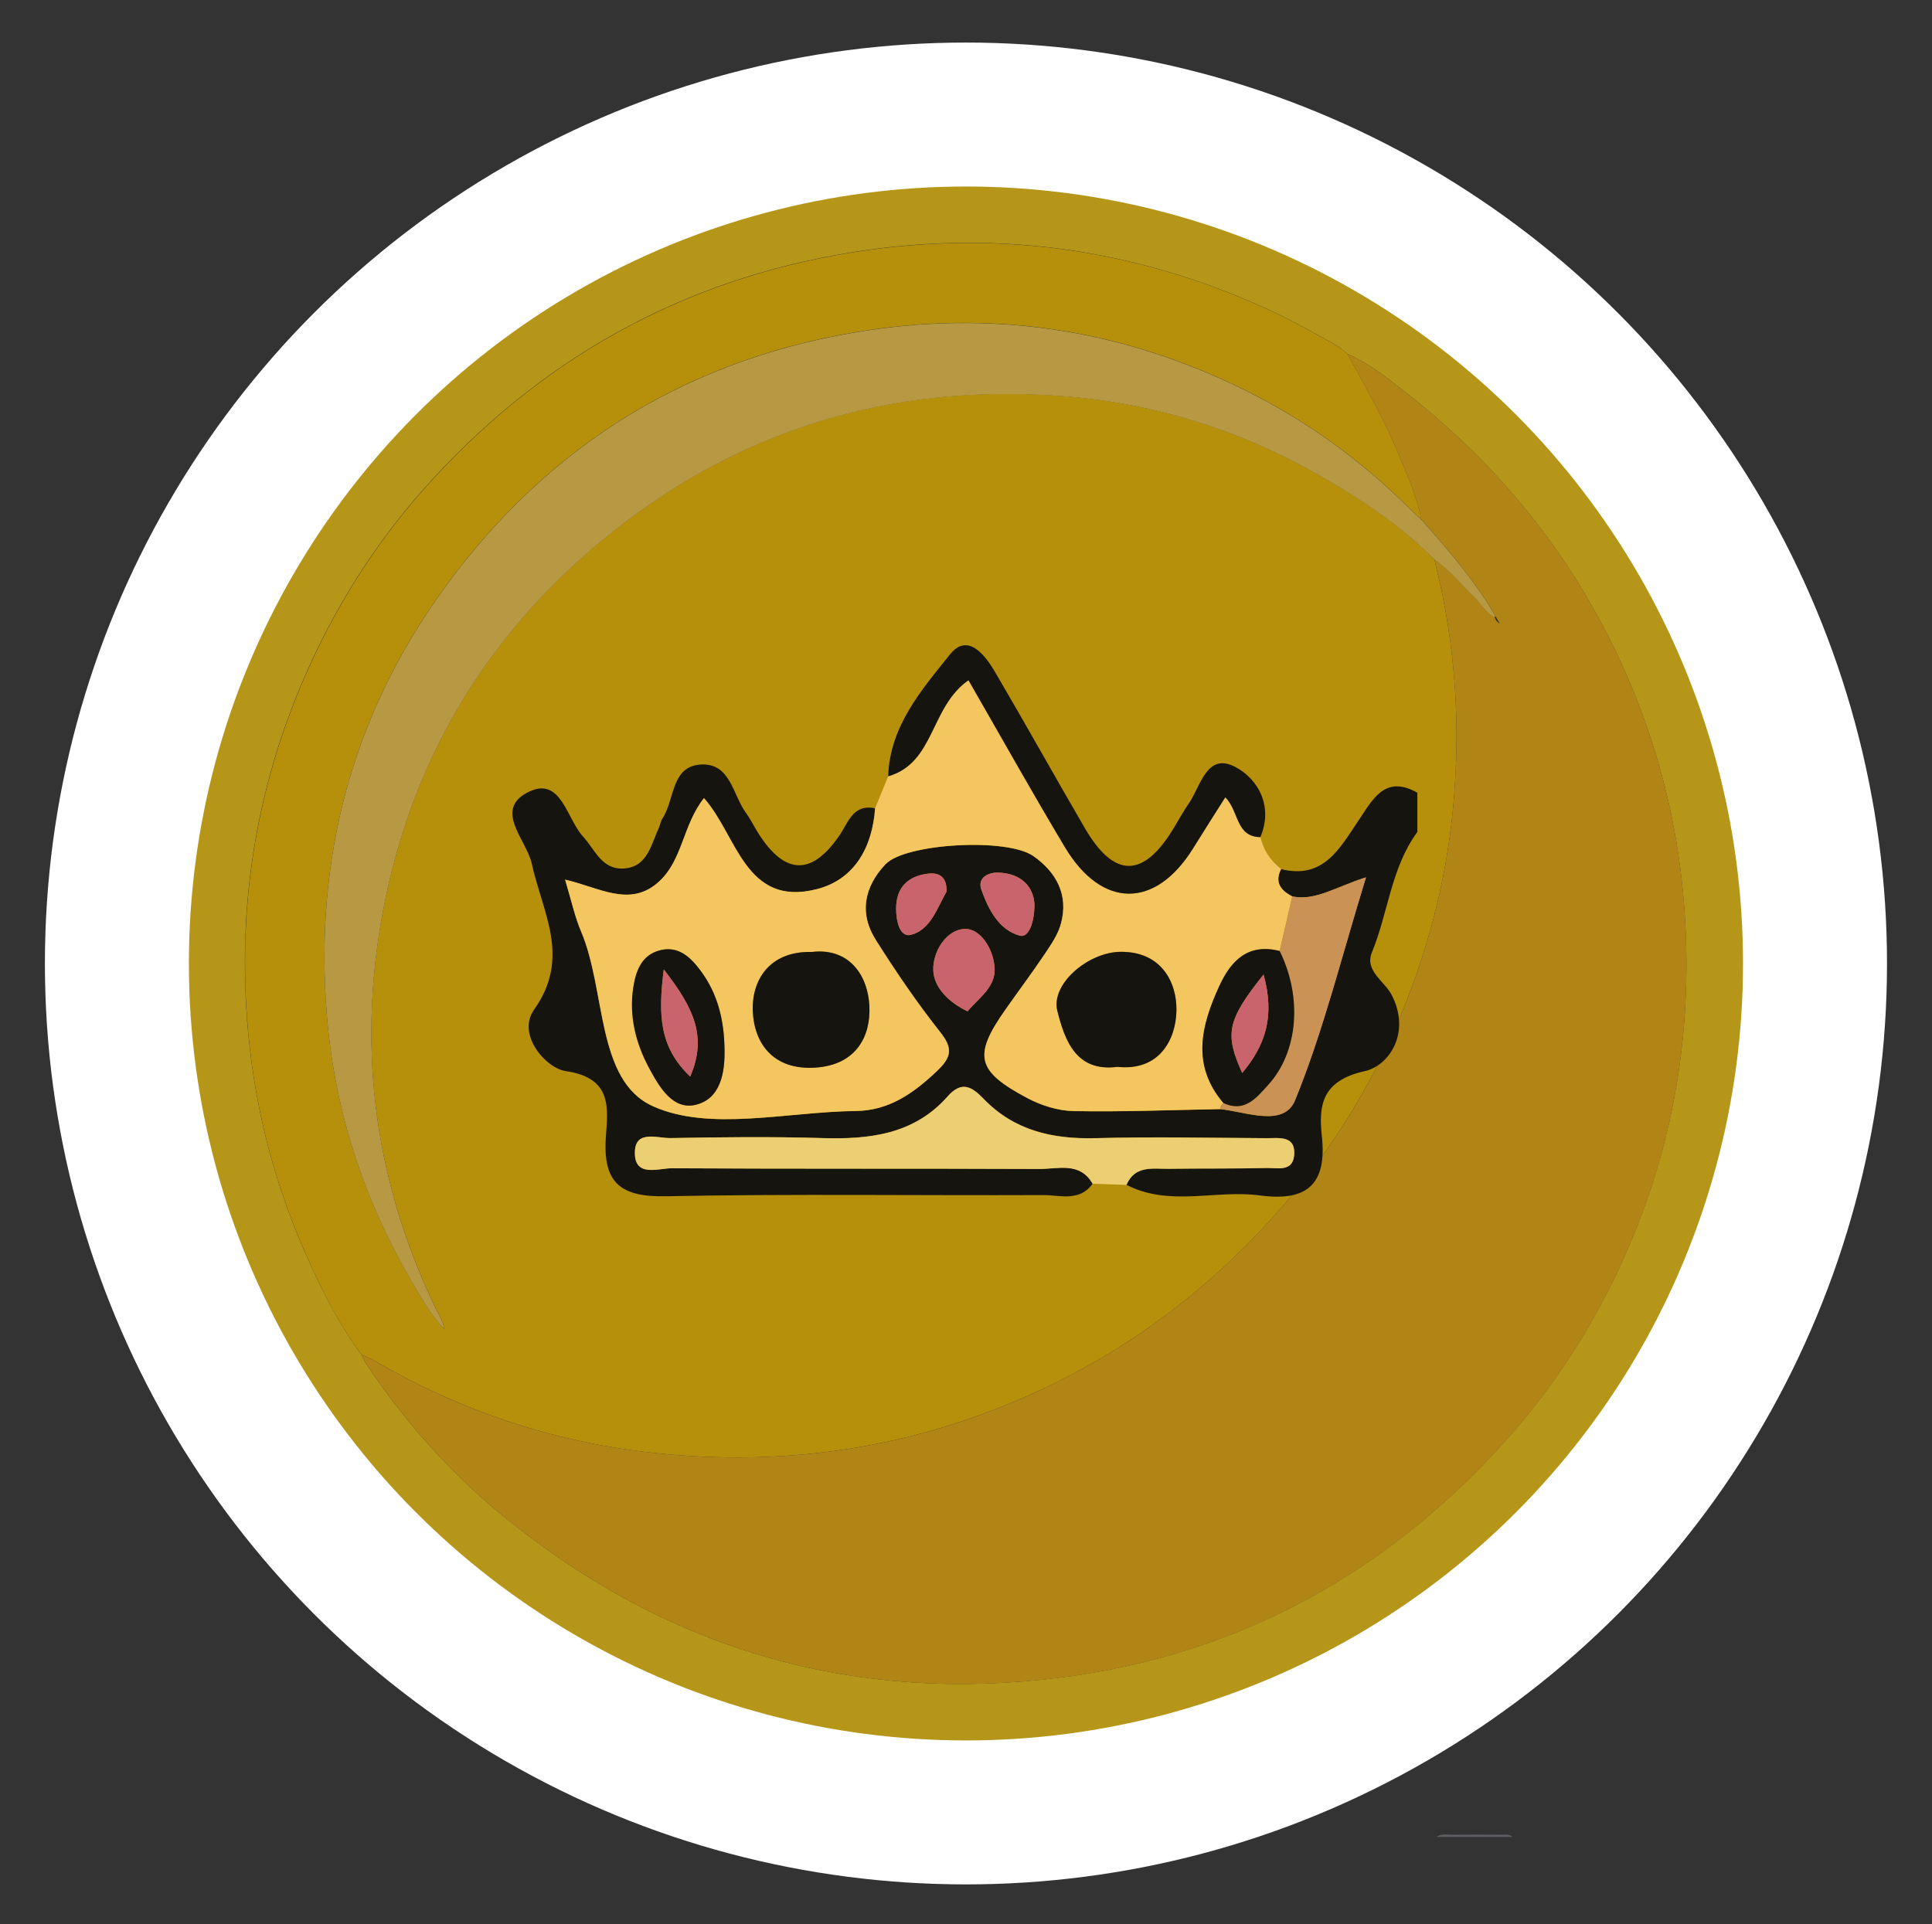 <?xml version="1.0" encoding="UTF-8"?>
<svg id="Layer_1" data-name="Layer 1" xmlns="http://www.w3.org/2000/svg" viewBox="0 0 214.69 213.83">
  <rect x="0" y="0" width="214.69" height="213.83" fill="#333333" stroke="none"/>
  <defs>
    <style>
      .cls-1 {
        fill: #ca646c;
      }

      .cls-2 {
        fill: #b08516;
      }

      .cls-3 {
        fill: #f3c65f;
      }

      .cls-4 {
        fill: #edcf73;
      }

      .cls-5 {
        fill: #b69942;
      }

      .cls-6 {
        fill: #ca9254;
      }

      .cls-7 {
        fill: #16140f;
      }

      .cls-8 {
        fill: #b68f0b;
      }

      .cls-9 {
        fill: none;
        stroke: #fff;
        stroke-miterlimit: 10;
        stroke-width: 16px;
      }

      .cls-10 {
        fill: #5e5f64;
      }

      .cls-11 {
        fill: #b69618;
      }
    </style>
  </defs>
  <g>
    <path class="cls-10" d="M159.63,204.15c.54-.39,1.17-.23,1.75-.24,1.81-.02,3.62-.01,5.43,0,.43,0,.89-.1,1.27,.24h-8.45Z"/>
    <path class="cls-11" d="M107.3,201.49c-52.32,0-94.52-42.34-94.3-95C13.21,54.28,55.91,12.57,107.86,12.75c51.69,.18,93.86,42.48,93.84,94.42-.02,52.13-42.25,94.32-94.39,94.32Zm-67.13-50.92c.17,.32,.3,.66,.5,.96,4.21,6.34,9.22,12,15.08,16.82,17.49,14.37,37.58,20.69,60.12,18.32,20.26-2.12,37.26-10.98,50.99-26.06,6.35-6.97,11.23-14.86,14.77-23.58,4.69-11.56,6.44-23.58,5.54-36.01-.57-8.01-2.33-15.74-5.26-23.19-5.42-13.79-14.11-25.16-25.77-34.27-2.02-1.58-4.04-3.19-6.42-4.24-.41-.32-.79-.7-1.24-.95-2.59-1.45-5.18-2.91-7.9-4.14-14.1-6.37-28.82-8.6-44.13-6.46-19.1,2.68-35.21,11.18-48.3,25.39-5.77,6.26-10.36,13.29-13.86,21.05-5.6,12.42-7.85,25.44-6.85,39,.66,8.88,2.74,17.45,6.31,25.64,1.79,4.1,3.75,8.1,6.41,11.71Z"/>
    <path class="cls-8" d="M40.18,150.58c-2.67-3.61-4.63-7.61-6.41-11.71-3.57-8.18-5.66-16.75-6.31-25.64-1-13.56,1.25-26.58,6.85-39,3.5-7.76,8.09-14.79,13.86-21.05,13.08-14.2,29.19-22.71,48.3-25.39,15.31-2.14,30.03,.09,44.13,6.46,2.72,1.23,5.3,2.69,7.9,4.14,.45,.25,.83,.63,1.24,.95,1.96,3.59,4.01,7.14,5.59,10.93,1.02,2.44,2.11,4.86,2.62,7.48-.52-.5-1.05-.99-1.57-1.5-5.31-5.23-11.29-9.56-17.97-12.87-13.24-6.56-27.22-8.88-41.84-6.7-19.72,2.94-35.52,12.59-47.21,28.69-10.2,14.05-14.41,29.89-13.06,47.2,.82,10.52,3.96,20.32,9.22,29.44,1.14,1.98,2.24,4,3.83,5.68,.08,.08,.17,.15,.25,.23l.04,.1s-.05-.09-.05-.09c-.08-.08-.15-.17-.23-.25-.12-.9-.64-1.64-1.02-2.44-6.97-14.55-8.78-29.76-5.48-45.5,3.33-15.91,11.35-29.13,23.84-39.52,14.87-12.37,32.09-17.67,51.32-16.21,10.29,.78,19.96,3.81,28.91,8.99,4.5,2.6,8.82,5.46,12.49,9.19,.05,.28,.1,.55,.17,.83,2.13,8.63,2.71,17.38,1.93,26.22-.6,6.84-2.1,13.49-4.45,19.96-3.53,9.72-8.74,18.46-15.65,26.12-6.99,7.74-15.13,14-24.57,18.58-14.18,6.88-29.09,9.29-44.69,7.52-10.93-1.24-21.16-4.7-30.66-10.26-.41-.24-.88-.39-1.32-.58Z"/>
    <path class="cls-2" d="M157.94,57.74c-.51-2.62-1.6-5.04-2.62-7.48-1.59-3.78-3.63-7.34-5.59-10.93,2.38,1.04,4.4,2.66,6.42,4.24,11.66,9.1,20.35,20.47,25.77,34.27,2.93,7.45,4.69,15.18,5.26,23.19,.89,12.44-.85,24.46-5.54,36.01-3.54,8.72-8.42,16.61-14.77,23.58-13.73,15.08-30.73,23.94-50.99,26.06-22.54,2.36-42.63-3.95-60.12-18.32-5.86-4.82-10.87-10.48-15.08-16.82-.2-.3-.34-.64-.5-.96,.44,.19,.91,.34,1.32,.58,9.5,5.57,19.73,9.02,30.66,10.26,15.6,1.77,30.51-.63,44.69-7.52,9.44-4.58,17.58-10.84,24.57-18.58,6.91-7.66,12.12-16.39,15.65-26.12,2.35-6.47,3.85-13.12,4.45-19.96,.78-8.83,.2-17.59-1.93-26.22-.07-.27-.11-.55-.17-.83,1.71,1.17,2.98,2.79,4.45,4.21,.74,.72,1.23,1.7,2.21,2.18,.1,.29,.25,.53,.53,.68,.02,.02,.05,.03,.07,.05-.02-.02-.04-.05-.05-.07-.15-.25-.3-.5-.45-.75-.26-.45-.51-.91-.79-1.35-2.18-3.38-4.8-6.41-7.45-9.42Z"/>
    <path class="cls-5" d="M157.94,57.74c2.65,3.01,5.28,6.04,7.45,9.42,.28,.44,.53,.9,.79,1.35-.03,.03-.07,.06-.1,.09-.98-.48-1.47-1.46-2.21-2.18-1.47-1.42-2.74-3.05-4.45-4.21-3.67-3.73-8-6.59-12.49-9.19-8.95-5.18-18.62-8.22-28.91-8.99-19.24-1.45-36.46,3.84-51.32,16.21-12.49,10.39-20.51,23.61-23.84,39.52-3.29,15.74-1.49,30.95,5.48,45.5,.38,.79,.9,1.53,1.02,2.44h-.01c-1.59-1.67-2.69-3.7-3.83-5.67-5.26-9.12-8.4-18.92-9.22-29.44-1.35-17.31,2.85-33.15,13.06-47.2,11.69-16.1,27.49-25.75,47.21-28.69,14.62-2.18,28.6,.14,41.84,6.7,6.68,3.31,12.65,7.63,17.97,12.87,.52,.51,1.05,1,1.57,1.5Z"/>
    <polygon class="cls-5" points="52.59 143.32 52.64 143.42 52.6 143.31 52.59 143.32"/>
    <path class="cls-5" d="M52.34,143.05c.08,.09,.17,.18,.25,.27,0,0,0,0,0,0-.09-.08-.18-.17-.27-.25,0,0,.01-.01,.01-.01Z"/>
    <path class="cls-5" d="M178.73,57.4c.16,.27,.33,.54,.49,.81l-.02,.02c-.3-.16-.47-.43-.58-.74,.04-.03,.07-.06,.11-.09Z"/>
    <path class="cls-5" d="M179.23,58.2s.04,.05,.06,.08c-.03-.02-.05-.04-.08-.06,0,0,.02-.02,.02-.02Z"/>
  </g>
  <circle class="cls-9" cx="107.34" cy="107.08" r="94.35"/>
  <g>
    <path class="cls-7" d="M157.51,92.45c-2.94,3.99-3.24,8.98-5.06,13.4-.83,2.01,1.37,3.19,2.16,4.66,2.23,4.19-.22,7.93-2.94,8.53-4.83,1.07-5.15,3.86-4.78,7.25,.59,5.47-1.79,7.25-6.88,6.57-4.92-.66-10.05,1.29-14.83-1.18,.95-2.2,2.93-1.76,4.69-1.79,3.63-.05,7.26,0,10.9-.09,1.16-.03,2.86,.46,3.04-1.37,.22-2.27-1.65-1.93-3.04-1.94-6.36-.04-12.72-.17-19.07,0-4.77,.12-9.02-.86-12.4-4.38-1.34-1.39-2.45-2-3.99-.26-3.73,4.22-8.66,4.79-13.92,4.63-5.62-.17-11.26-.1-16.89,0-1.43,.03-3.85-.93-3.94,1.49-.11,2.93,2.58,1.85,4.11,1.86,13.62,.09,27.24,.02,40.86,.08,2.06,0,4.47-.83,5.89,1.64-1.46,2.05-3.64,1.26-5.52,1.27-13.97,.06-27.95-.15-41.91,.13-4.97,.1-7-1.44-6.67-6.49,.2-3.18,.84-6.65-4.45-7.42-2.25-.33-5.47-4.09-3.52-6.83,4.14-5.83,.91-10.82-.26-16.24-.57-2.63-4.38-6.06-.26-8,3.51-1.65,4.15,3.02,5.94,4.98,1.32,1.44,2.09,3.66,4.42,3.58,2.75-.09,3.13-2.61,4.03-4.53,.15-.33,.19-.72,.38-1.01,1.42-2.11,.92-6,4.51-6.03,3.06-.02,3.34,3.39,4.76,5.35,.53,.73,.93,1.55,1.41,2.32,2.96,4.65,5.94,4.71,9.02,.19,.98-1.44,1.49-3.48,3.94-2.99-.3,4.33-2.28,7.92-6.45,8.99-8,2.06-8.88-5.97-12.57-10.11-2.37,3-2.35,6.86-5,9.28-3.21,2.94-6.64,.64-10.43-.22,.72,2.38,1.08,4.13,1.77,5.74,2.81,6.6,1.66,16.57,7.97,19.43,6.3,2.86,14.94,.62,22.56,.54,3.68-.04,6.42-1.97,9.01-4.43,1.64-1.55,1.8-2.52,.37-4.34-2.58-3.26-4.92-6.72-7.15-10.23-1.89-2.98-1.29-5.93,1.08-8.43,2.19-2.31,13.49-2.97,16.43-.9,2.55,1.8,3.93,4.31,3.06,7.51-.32,1.19-1.07,2.29-1.77,3.33-1.41,2.1-2.94,4.13-4.39,6.21-3.61,5.14-3.25,6.83,2.43,9.85,1.55,.82,3.42,1.41,5.15,1.44,5.42,.1,10.85-.12,16.27-.22,2.92,.31,7.09,2.06,8.33-.99,3.13-7.67,5.12-15.81,7.88-24.77-3.48,1.11-5.65,2.65-8.2,2.12-1.28-.66-1.98-1.56-1.24-3.04,4.73,1.18,6.52-2.31,8.6-5.38,1.56-2.29,2.9-5.17,6.55-3.11v4.36Zm-49.99,19.95c1.22-1.48,3.11-2.65,3.01-4.79-.1-2.02-1.51-4.41-3.29-4.37-2.07,.04-3.62,2.54-3.53,4.62,.08,1.82,1.6,3.48,3.81,4.54Zm-2.35-13.28c.1-1.58-.76-2.17-1.99-2.03-2.28,.26-3.62,1.56-3.6,3.95,.01,1.28,.38,3.2,1.68,2.85,2.17-.58,2.89-3.01,3.91-4.77Zm9.78,1.32c-.13-1.9-1.46-3.37-4-3.46-1.08-.04-2.37,.54-1.9,1.89,.77,2.19,1.94,4.48,4.28,5.12,1.01,.28,1.64-1.58,1.62-3.56Z"/>
    <path class="cls-3" d="M142.36,96.58c-.74,1.48-.04,2.38,1.24,3.04-.47,2.02-.94,4.04-1.4,6.07-3.5-.89-5.4,1.05-6.7,3.88-2.02,4.4-3.14,8.8,.45,13.02-.23,.16-.35,.38-.36,.67-5.42,.1-10.85,.32-16.27,.22-1.73-.03-3.61-.62-5.15-1.44-5.68-3.02-6.04-4.72-2.43-9.85,1.46-2.07,2.98-4.1,4.39-6.21,.7-1.04,1.45-2.15,1.77-3.33,.87-3.2-.51-5.72-3.06-7.51-2.94-2.07-14.24-1.41-16.43,.9-2.37,2.5-2.97,5.45-1.08,8.43,2.22,3.52,4.57,6.97,7.15,10.23,1.44,1.82,1.27,2.79-.37,4.34-2.59,2.46-5.33,4.4-9.01,4.43-7.61,.08-16.26,2.32-22.56-.54-6.31-2.87-5.16-12.84-7.97-19.43-.69-1.61-1.05-3.36-1.77-5.74,3.8,.86,7.22,3.16,10.43,.22,2.65-2.42,2.64-6.28,5-9.28,3.7,4.14,4.57,12.17,12.57,10.11,4.16-1.07,6.15-4.65,6.45-8.99,.48-1.19,.97-2.37,1.45-3.55,5.19-1.5,4.63-7.68,8.92-10.68,3.58,6.21,7.05,12.44,10.72,18.56,4.12,6.87,10.06,6.86,14.25,.11,1.17-1.88,2.36-3.75,3.57-5.66,1.57,1.59,1.15,4.38,3.9,4.43,.34,1.46,1.12,2.63,2.3,3.55Zm-18.19,21.98c4.69,.5,6.5-3.07,6.56-6.24,.06-3.21-1.73-6.65-6.31-6.54-3.48,.08-7.68,3.55-6.92,6.58,.81,3.19,2.05,6.8,6.67,6.2Zm-33.95-12.76c-4.81-.12-6.69,3.24-6.57,6.53,.13,3.54,2.2,6.66,7.01,6.32,4.52-.32,6.1-3.51,5.95-6.81-.15-3.4-2.22-6.54-6.39-6.04Zm-9.71,10.73c-.05-3.14-.74-6.1-2.67-8.67-1.14-1.53-2.5-2.79-4.56-2.24-2.04,.55-2.65,2.38-2.92,4.2-.47,3.16,.3,6.15,1.79,8.91,1.12,2.07,2.6,4.66,5.15,4.05,2.77-.66,3.28-3.56,3.21-6.26Z"/>
    <path class="cls-4" d="M121.41,131.56c-1.42-2.47-3.83-1.63-5.89-1.64-13.62-.06-27.24,0-40.86-.08-1.52,0-4.22,1.07-4.11-1.86,.09-2.42,2.51-1.47,3.94-1.49,5.63-.11,11.26-.17,16.89,0,5.26,.16,10.2-.41,13.92-4.63,1.54-1.74,2.65-1.13,3.99,.26,3.38,3.52,7.64,4.5,12.4,4.38,6.35-.16,12.71-.03,19.07,0,1.39,0,3.26-.33,3.04,1.94-.18,1.83-1.88,1.34-3.04,1.37-3.63,.09-7.26,.04-10.9,.09-1.76,.02-3.74-.42-4.69,1.79-1.26-.04-2.51-.08-3.77-.13Z"/>
    <path class="cls-7" d="M140.06,93.04c-2.76-.05-2.34-2.84-3.9-4.43-1.21,1.91-2.4,3.77-3.57,5.66-4.19,6.75-10.13,6.76-14.25-.11-3.66-6.12-7.14-12.34-10.72-18.56-4.29,3-3.73,9.18-8.92,10.68,.17-5.56,3.7-9.59,6.85-13.53,1.97-2.47,3.88,0,5,1.9,3.39,5.77,6.64,11.62,10.01,17.4,3.26,5.59,6.49,5.57,9.86,0,.56-.93,1.09-1.89,1.7-2.78,1.33-1.94,1.99-5.74,5.21-4,2.5,1.35,4.17,4.35,2.73,7.76Z"/>
    <path class="cls-6" d="M142.2,105.69c.47-2.02,.94-4.04,1.4-6.07,2.56,.53,4.73-1.01,8.2-2.12-2.76,8.96-4.75,17.1-7.88,24.77-1.24,3.04-5.42,1.29-8.33,.99,0-.28,.12-.51,.35-.67,2.37,1.11,3.69-.6,4.97-2.01,3.35-3.67,3.82-9.75,1.28-14.89Z"/>
    <path class="cls-1" d="M107.52,112.4c-2.21-1.06-3.74-2.72-3.81-4.54-.09-2.08,1.46-4.58,3.53-4.62,1.78-.03,3.19,2.35,3.29,4.37,.1,2.13-1.79,3.31-3.01,4.79Z"/>
    <path class="cls-1" d="M105.17,99.12c-1.02,1.76-1.74,4.19-3.91,4.77-1.3,.35-1.67-1.57-1.68-2.85-.03-2.4,1.31-3.7,3.6-3.95,1.24-.14,2.1,.45,1.99,2.03Z"/>
    <path class="cls-1" d="M114.95,100.43c.03,1.97-.6,3.83-1.62,3.56-2.34-.64-3.5-2.93-4.28-5.12-.48-1.35,.82-1.93,1.9-1.89,2.54,.09,3.87,1.56,4,3.46Z"/>
    <path class="cls-7" d="M124.17,118.57c-4.62,.61-5.86-3-6.67-6.2-.77-3.03,3.44-6.51,6.92-6.58,4.58-.1,6.37,3.33,6.31,6.54-.06,3.17-1.87,6.74-6.56,6.24Z"/>
    <path class="cls-7" d="M90.22,105.8c4.18-.49,6.24,2.64,6.39,6.04,.15,3.3-1.43,6.49-5.95,6.81-4.81,.34-6.88-2.78-7.01-6.32-.12-3.29,1.76-6.65,6.57-6.53Z"/>
    <path class="cls-7" d="M142.2,105.69c2.54,5.14,2.07,11.22-1.28,14.89-1.28,1.41-2.6,3.12-4.97,2.01-3.59-4.22-2.47-8.62-.45-13.02,1.3-2.83,3.2-4.76,6.7-3.88Zm-1.79,2.62c-4.06,5.09-4.34,6.59-2.37,10.94,2.55-3.05,3.67-6.27,2.37-10.94Z"/>
    <path class="cls-7" d="M80.51,116.53c.07,2.7-.44,5.6-3.21,6.26-2.55,.6-4.03-1.98-5.15-4.05-1.49-2.76-2.25-5.76-1.79-8.91,.27-1.82,.88-3.65,2.92-4.2,2.06-.56,3.42,.71,4.56,2.24,1.93,2.57,2.62,5.53,2.67,8.67Zm-6.75-8.79c-.65,5.2-.45,8.67,2.94,11.91,1.89-4.43,.43-7.58-2.94-11.91Z"/>
    <path class="cls-1" d="M140.41,108.31c1.3,4.68,.18,7.9-2.37,10.94-1.97-4.35-1.69-5.85,2.37-10.94Z"/>
    <path class="cls-1" d="M73.76,107.74c3.37,4.33,4.84,7.48,2.94,11.91-3.39-3.24-3.59-6.71-2.94-11.91Z"/>
  </g>
</svg>